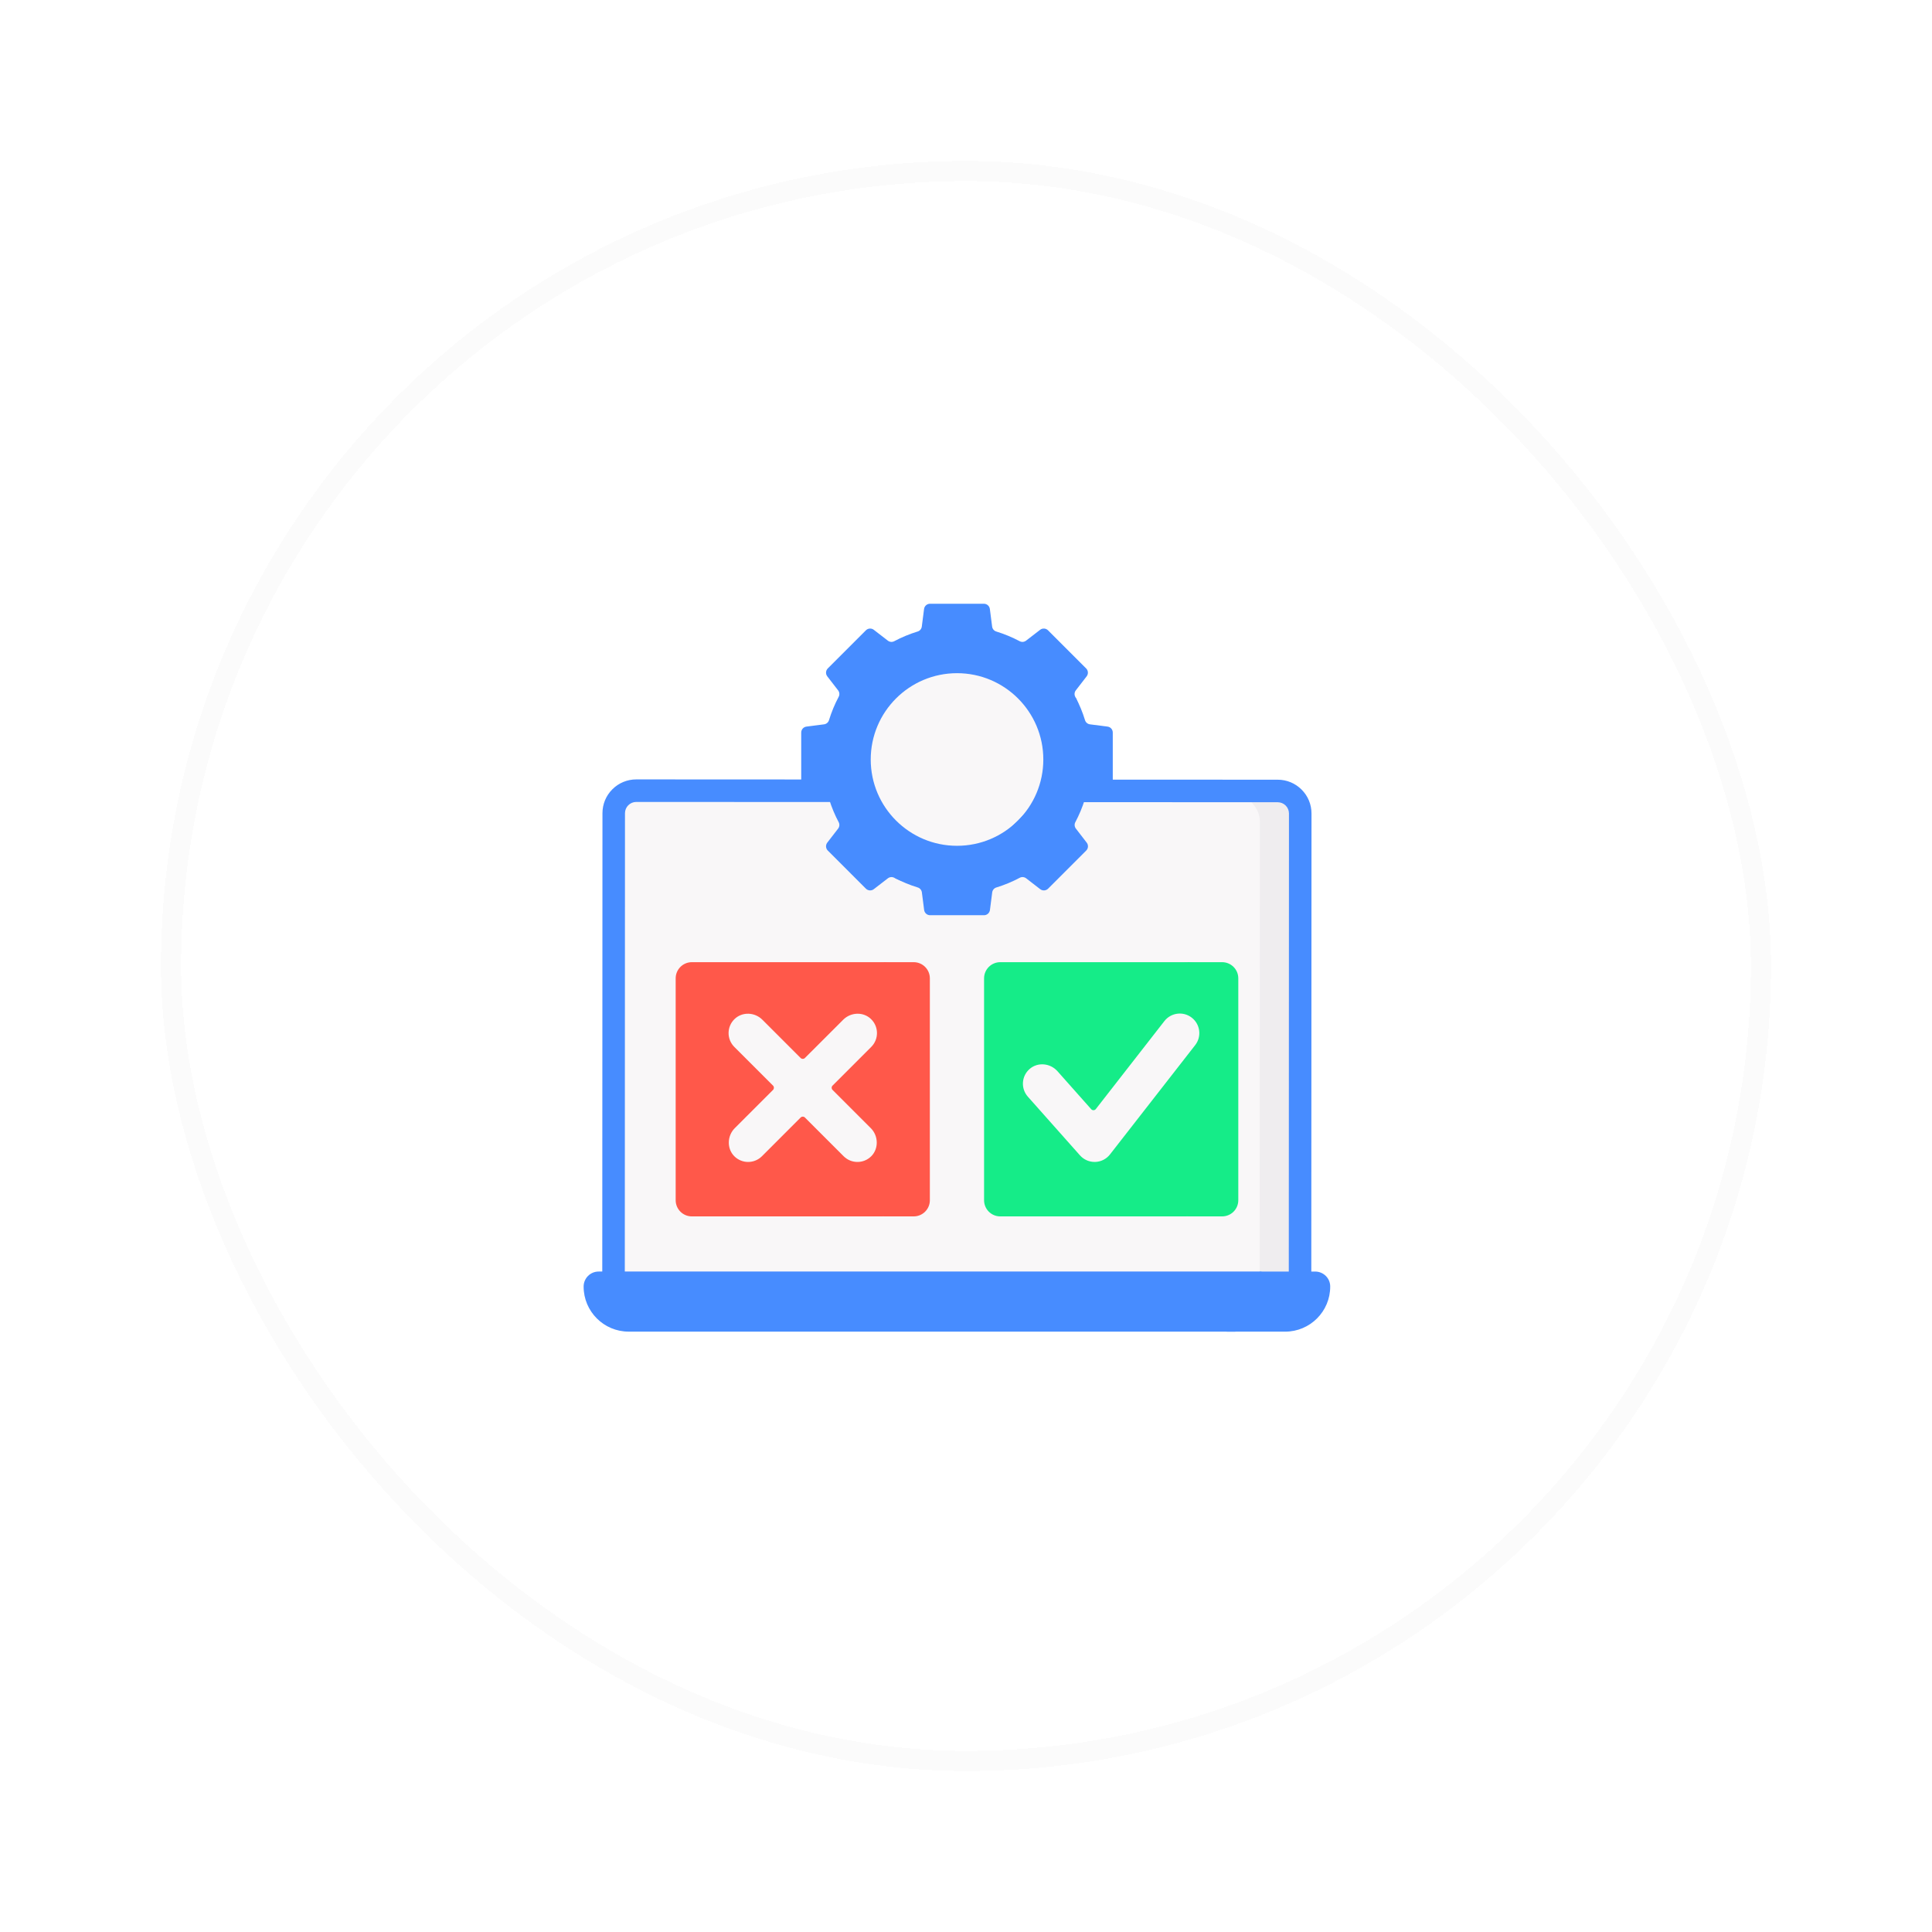 <svg width="96" height="96" viewBox="0 0 96 96" fill="none" xmlns="http://www.w3.org/2000/svg">
<g filter="url(#filter0_d_646_524)">
<rect x="8" y="8" width="80" height="80" rx="40" fill="white" shape-rendering="crispEdges"/>
<rect x="8.5" y="8.5" width="79" height="79" rx="39.5" stroke="#FBFBFB" shape-rendering="crispEdges"/>
<path d="M30.488 63.853L30.498 40.408C30.498 39.79 31 39.289 31.618 39.289L63.492 39.304C64.11 39.304 64.611 39.805 64.611 40.424L64.601 63.868L30.488 63.853Z" fill="#F9F7F8"/>
<path d="M64.535 40.424L64.525 63.868L62.593 63.867L62.602 40.808C62.603 39.977 61.706 39.303 60.875 39.303L63.457 39.304C64.052 39.304 64.535 39.806 64.535 40.424Z" fill="#EFEDEF"/>
<path d="M64.598 64.427C64.598 64.427 64.598 64.427 64.598 64.427C64.289 64.427 64.038 64.177 64.039 63.867L64.048 40.423C64.048 40.273 63.99 40.133 63.885 40.027C63.779 39.921 63.638 39.863 63.489 39.863L31.615 39.848C31.615 39.848 31.615 39.848 31.615 39.848C31.306 39.848 31.055 40.099 31.055 40.408L31.052 48.134L31.046 63.852C31.045 64.161 30.795 64.412 30.486 64.412C30.486 64.412 30.485 64.412 30.485 64.412C30.176 64.412 29.926 64.161 29.926 63.852L29.934 45.505L29.936 40.407C29.936 39.959 30.11 39.537 30.428 39.22C30.745 38.903 31.167 38.728 31.615 38.728H31.616L63.489 38.743C63.938 38.743 64.359 38.918 64.677 39.236C64.994 39.553 65.168 39.975 65.168 40.423L65.158 63.868C65.158 64.177 64.907 64.427 64.598 64.427Z" fill="#478CFF"/>
<path d="M64.99 63.63C65.402 63.63 65.692 63.779 65.692 64.192C65.692 65.429 64.203 65.92 62.966 65.92L61.37 66.168L31.239 66.168C30.003 66.168 29 65.165 29 63.929C29 63.516 29.334 63.182 29.747 63.182L62.595 63.182L64.99 63.63Z" fill="#478CFF"/>
<path d="M66.097 63.921C66.1 64.543 65.849 65.106 65.441 65.513C65.036 65.918 64.476 66.169 63.858 66.169H60.891C61.831 66.169 62.593 65.407 62.593 64.467L62.594 63.183H65.351C65.76 63.183 66.096 63.512 66.097 63.921Z" fill="#478CFF"/>
<path d="M45.254 60.293L43.836 60.442H34.377C33.934 60.442 33.574 60.083 33.574 59.639V48.613C33.574 48.17 33.934 47.81 34.377 47.81H43.836L45.254 47.959C45.697 47.959 46.057 48.319 46.057 48.763V59.49C46.057 59.933 45.697 60.293 45.254 60.293Z" fill="#FF584A"/>
<path d="M45.401 47.81H43.684C44.127 47.81 44.487 48.17 44.487 48.613V59.639C44.487 60.083 44.127 60.442 43.684 60.442H45.401C45.844 60.442 46.204 60.083 46.204 59.639V48.613C46.204 48.17 45.844 47.81 45.401 47.81Z" fill="#FF584A"/>
<path d="M60.578 60.293L58.943 60.442H49.702C49.258 60.442 48.898 60.083 48.898 59.639V48.613C48.898 48.17 49.258 47.81 49.702 47.81H58.943L60.578 47.959C61.022 47.959 61.381 48.319 61.381 48.763V59.49C61.381 59.933 61.022 60.293 60.578 60.293Z" fill="#15EC88"/>
<path d="M60.726 47.81H58.793C59.237 47.81 59.596 48.17 59.596 48.613V59.639C59.596 60.083 59.237 60.442 58.793 60.442H60.726C61.17 60.442 61.53 60.083 61.53 59.639V48.613C61.53 48.17 61.17 47.81 60.726 47.81Z" fill="#15EC88"/>
<path d="M43.279 50.635C42.895 50.264 42.275 50.292 41.898 50.67L39.995 52.572C39.937 52.63 39.843 52.63 39.784 52.572L37.882 50.67C37.505 50.292 36.885 50.264 36.5 50.635C36.108 51.012 36.104 51.636 36.487 52.02L38.412 53.944C38.47 54.003 38.47 54.097 38.412 54.156L36.508 56.06C36.13 56.438 36.11 57.075 36.488 57.453C36.677 57.642 36.925 57.737 37.173 57.737C37.422 57.737 37.67 57.642 37.86 57.453L39.784 55.528C39.843 55.47 39.937 55.47 39.995 55.528L41.92 57.453C42.11 57.642 42.358 57.737 42.606 57.737C42.855 57.737 43.103 57.642 43.292 57.453C43.67 57.076 43.65 56.438 43.272 56.06L41.368 54.156C41.309 54.097 41.309 54.003 41.368 53.944L43.292 52.02C43.676 51.636 43.671 51.012 43.279 50.635Z" fill="#F9F7F8"/>
<path d="M59.219 50.568C58.797 50.238 58.187 50.314 57.858 50.737L54.451 55.108C54.394 55.182 54.284 55.185 54.222 55.116L52.545 53.228C52.191 52.829 51.574 52.764 51.168 53.111C50.754 53.465 50.713 54.087 51.073 54.493L53.664 57.41C53.849 57.618 54.113 57.736 54.39 57.736C54.4 57.736 54.41 57.736 54.421 57.736C54.709 57.727 54.978 57.59 55.155 57.362L59.389 51.93C59.718 51.507 59.642 50.897 59.219 50.568Z" fill="#F9F7F8"/>
<path d="M55.137 38.992L55.189 36.501C55.189 36.35 55.077 36.223 54.928 36.204L54.051 36.098C53.936 36.084 53.839 36.004 53.805 35.893C53.684 35.498 53.633 35.013 53.444 34.653C53.438 34.642 53.433 34.632 53.428 34.622C53.374 34.52 53.386 34.394 53.457 34.303L53.995 33.607C54.087 33.488 54.076 33.319 53.969 33.213L52.076 31.32C51.97 31.214 51.801 31.203 51.683 31.295L50.987 31.832C50.895 31.903 50.77 31.916 50.668 31.861C50.298 31.666 49.909 31.503 49.503 31.379C49.392 31.345 49.312 31.247 49.298 31.132L49.186 30.261C49.167 30.112 49.04 30 48.89 30H46.212C46.062 30 45.935 30.112 45.916 30.261L45.804 31.132C45.79 31.247 45.71 31.345 45.599 31.379C45.193 31.503 44.803 31.665 44.434 31.861C44.332 31.916 44.207 31.903 44.115 31.832L43.419 31.295C43.3 31.203 43.132 31.214 43.026 31.32L41.133 33.213C41.026 33.319 41.016 33.488 41.107 33.607L41.645 34.303C41.716 34.394 41.728 34.52 41.674 34.622C41.478 34.991 41.316 35.381 41.191 35.787C41.157 35.898 41.06 35.977 40.945 35.992L40.073 36.104C39.924 36.123 39.812 36.25 39.812 36.4V39.085C39.812 39.236 39.926 39.363 40.076 39.381L40.898 39.479C41.041 39.498 41.162 39.597 41.205 39.735C41.328 40.125 41.485 40.5 41.674 40.855C41.728 40.957 41.716 41.083 41.645 41.174L41.107 41.87C41.016 41.989 41.026 42.158 41.133 42.264L43.026 44.157C43.132 44.263 43.301 44.274 43.419 44.182L44.115 43.645C44.207 43.574 44.332 43.561 44.434 43.616C44.445 43.621 44.455 43.626 44.465 43.632C44.825 43.821 45.292 43.877 45.687 43.998C45.797 44.032 45.877 44.13 45.892 44.245L45.982 45.071C46.001 45.22 46.128 45.332 46.278 45.332L48.768 45.387C48.918 45.387 49.045 45.275 49.064 45.126L49.114 44.244C49.128 44.13 49.208 44.032 49.319 43.998C49.725 43.874 50.298 43.625 50.668 43.429C50.77 43.375 50.895 43.387 50.987 43.458L51.683 44.001C51.802 44.093 51.97 44.082 52.076 43.976L53.739 42.224C53.845 42.117 53.856 41.949 53.764 41.83L53.304 41.174C53.233 41.082 53.221 40.957 53.275 40.855C53.464 40.499 53.675 40.002 53.797 39.612C53.841 39.474 53.961 39.374 54.105 39.356L54.872 39.289C55.023 39.272 55.137 39.145 55.137 38.992Z" fill="#478CFF"/>
<path d="M47.554 42.027C49.922 42.027 51.842 40.107 51.842 37.739C51.842 35.37 49.922 33.45 47.554 33.45C45.186 33.45 43.266 35.37 43.266 37.739C43.266 40.107 45.186 42.027 47.554 42.027Z" fill="#F9F7F8"/>
<path d="M55.033 36.104L54.161 35.992C54.046 35.977 53.949 35.898 53.915 35.787C53.794 35.392 53.637 35.013 53.448 34.652C53.255 37.035 52.19 39.161 50.6 40.758C49 42.365 46.866 43.438 44.469 43.631C44.829 43.82 45.208 43.977 45.603 44.098C45.714 44.132 45.794 44.23 45.808 44.345L45.92 45.216C45.939 45.365 46.066 45.477 46.216 45.477H48.894C49.044 45.477 49.171 45.365 49.19 45.216L49.302 44.345C49.316 44.23 49.396 44.132 49.507 44.098C49.913 43.974 50.303 43.812 50.672 43.615C50.774 43.561 50.899 43.574 50.991 43.644L51.687 44.182C51.805 44.274 51.974 44.263 52.08 44.157L53.973 42.264C54.08 42.157 54.09 41.989 53.998 41.87L53.461 41.174C53.39 41.082 53.378 40.957 53.432 40.855C53.621 40.499 53.778 40.125 53.901 39.735C53.944 39.597 54.065 39.497 54.208 39.479L55.028 39.387C55.179 39.37 55.293 39.242 55.293 39.09V36.4C55.293 36.249 55.182 36.123 55.033 36.104Z" fill="#478CFF"/>
</g>
<defs>
<filter id="filter0_d_646_524" x="0" y="0" width="96" height="96" filterUnits="userSpaceOnUse" color-interpolation-filters="sRGB">
<feFlood flood-opacity="0" result="BackgroundImageFix"/>
<feColorMatrix in="SourceAlpha" type="matrix" values="0 0 0 0 0 0 0 0 0 0 0 0 0 0 0 0 0 0 127 0" result="hardAlpha"/>
<feOffset/>
<feGaussianBlur stdDeviation="4"/>
<feComposite in2="hardAlpha" operator="out"/>
<feColorMatrix type="matrix" values="0 0 0 0 0 0 0 0 0 0 0 0 0 0 0 0 0 0 0.1 0"/>
<feBlend mode="normal" in2="BackgroundImageFix" result="effect1_dropShadow_646_524"/>
<feBlend mode="normal" in="SourceGraphic" in2="effect1_dropShadow_646_524" result="shape"/>
</filter>
</defs>
</svg>
